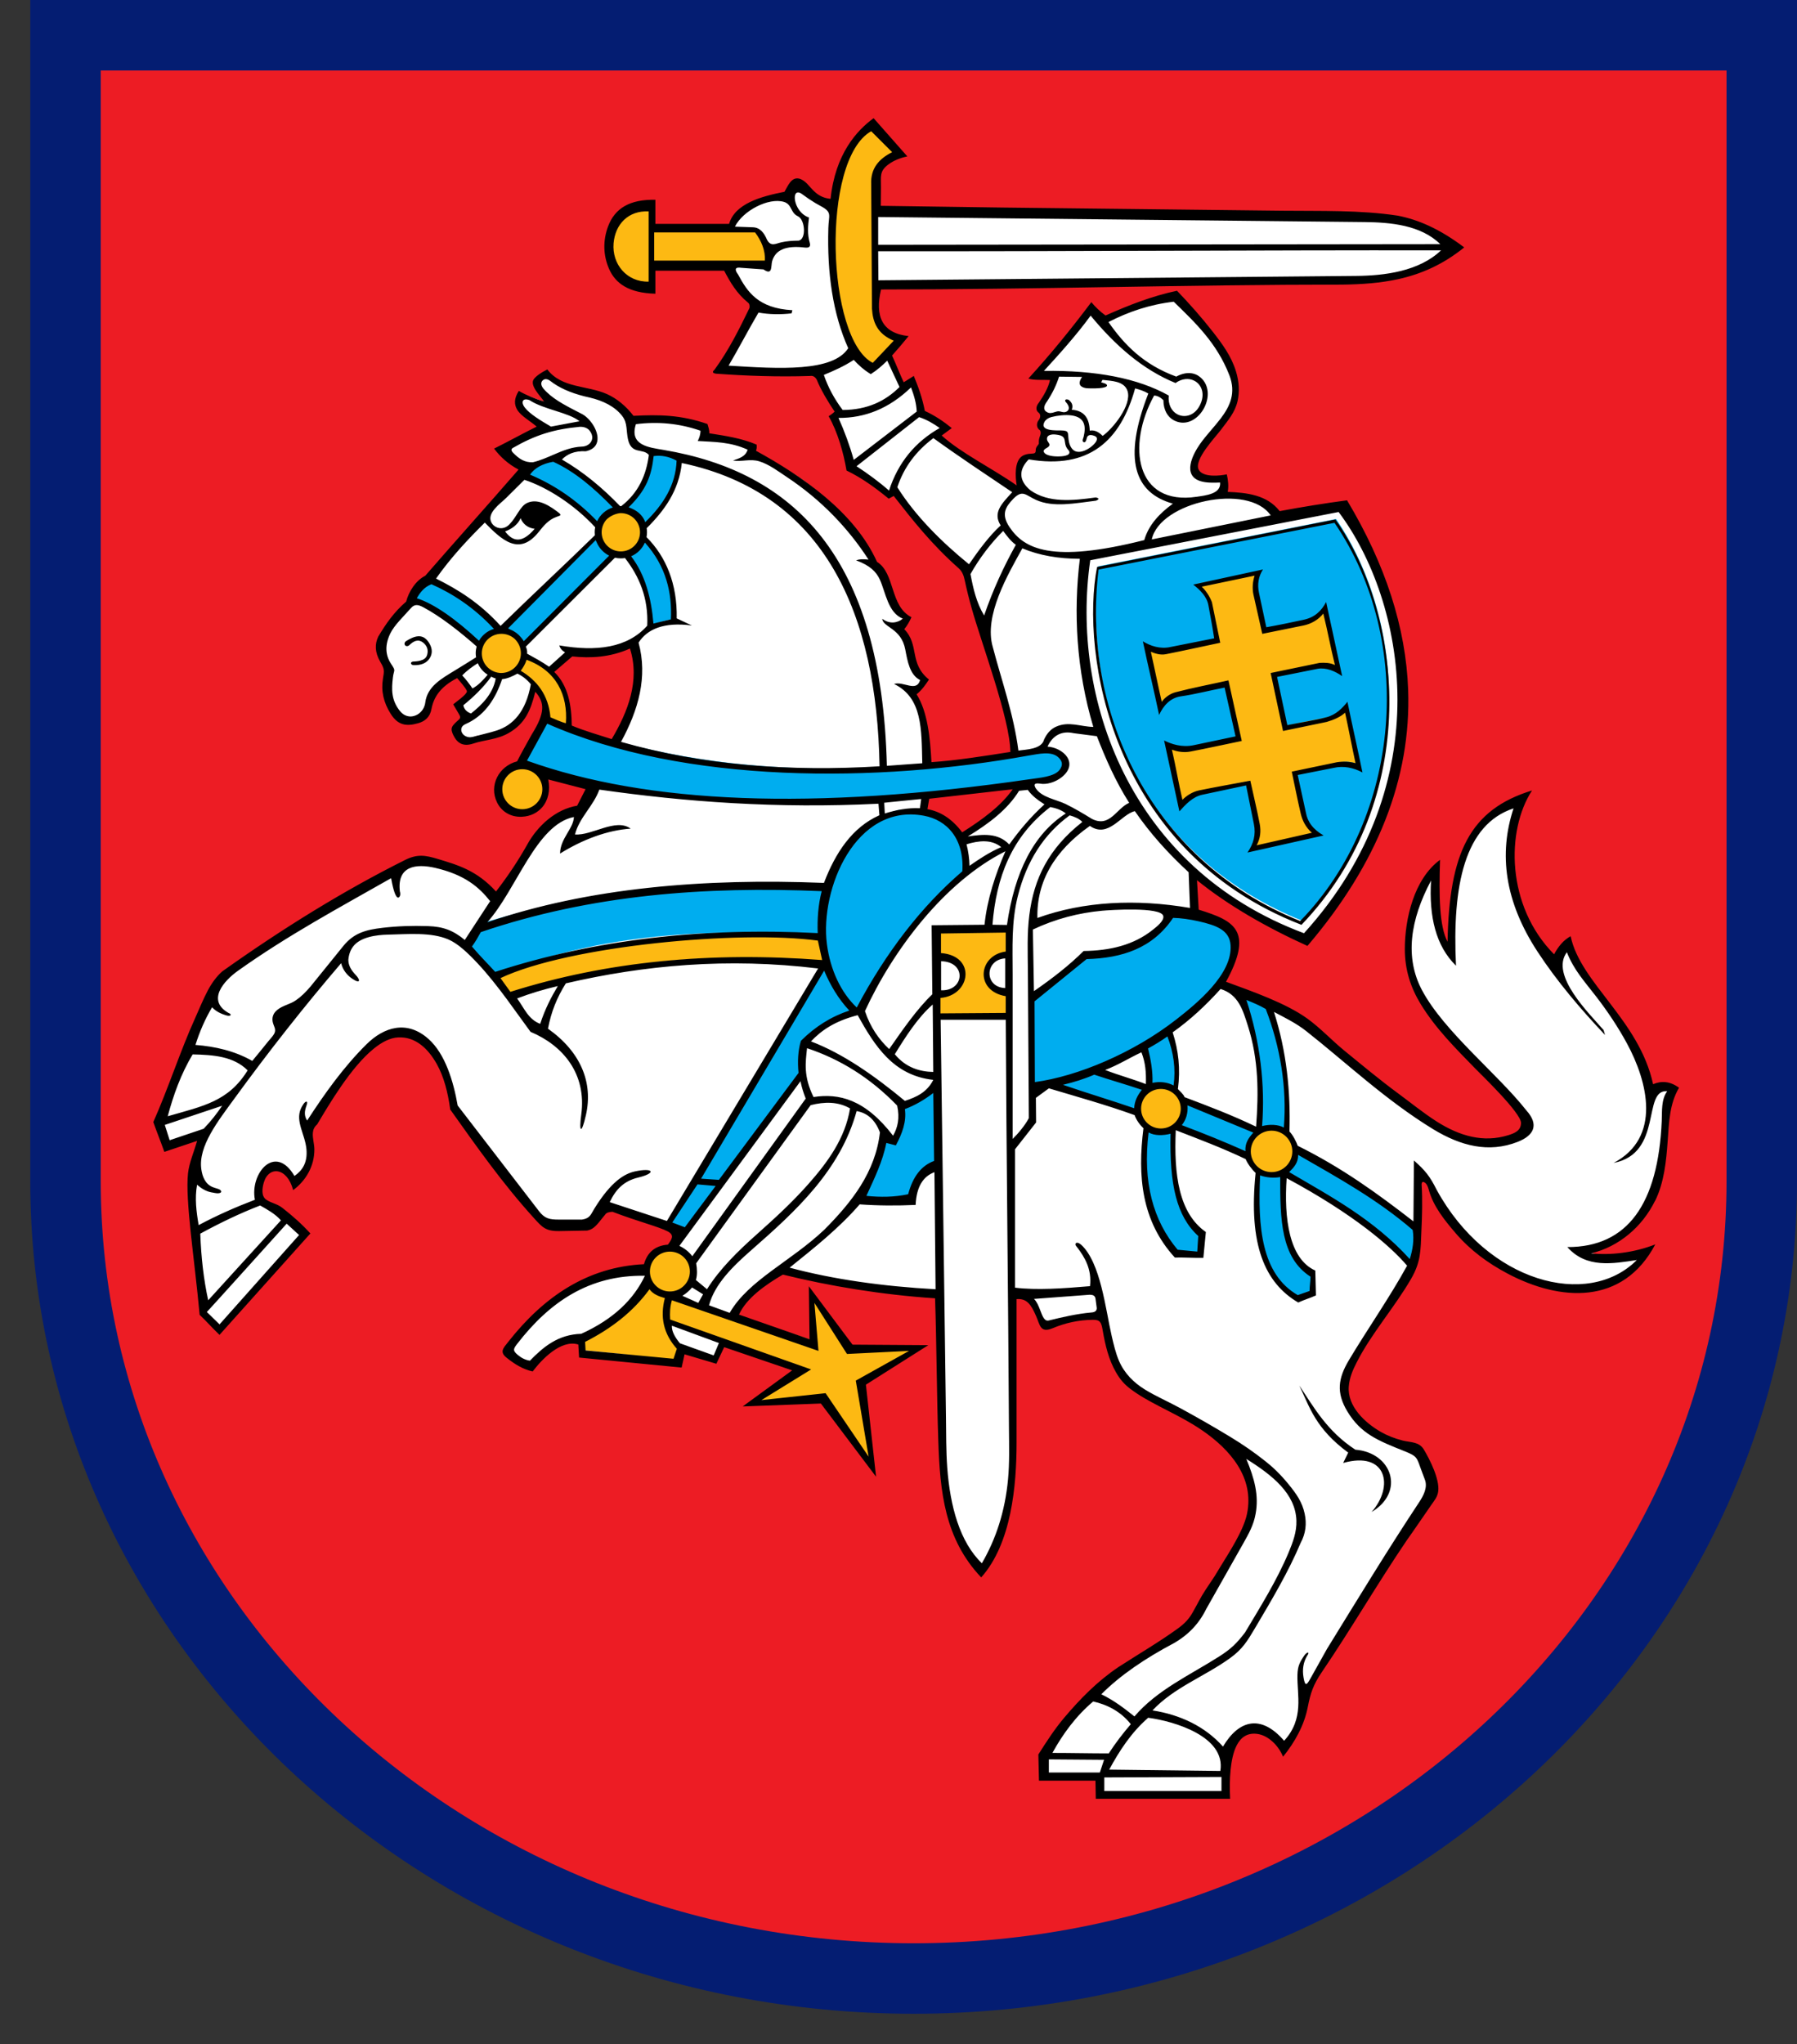 <svg width="51" height="58" viewBox="0 0 51 58" fill="none" xmlns="http://www.w3.org/2000/svg">
<rect x="0" y="0" width="51" height="58" fill="#333333" stroke="none"/>
<path fill-rule="evenodd" clip-rule="evenodd" d="M1.814 1.861V34.023C1.814 46.204 12.434 56.138 25.455 56.138C38.475 56.138 49.095 46.203 49.095 34.023V1.861H1.814Z" fill="#ED1C24"/>
<path fill-rule="evenodd" clip-rule="evenodd" d="M26.212 22.964C26.233 22.817 26.253 22.67 26.274 22.524C27.16 22.43 28.046 22.337 28.933 22.244C28.531 22.849 27.965 23.322 27.297 23.713C27.078 23.328 26.672 23.121 26.212 22.964ZM16.115 20.613C16.215 19.989 16.126 19.43 15.622 19.019C15.804 18.828 15.986 18.638 16.168 18.447C16.805 18.465 17.418 18.385 18.02 18.262C18.204 19.317 18.004 20.231 17.513 21.038C17.047 20.897 16.581 20.755 16.115 20.613ZM47.526 30.858C47.279 30.708 47.028 30.776 46.853 30.982C46.701 29.345 45.078 28.162 44.511 26.751C44.355 26.858 44.23 27.091 44.111 27.341C42.837 25.776 42.701 24.212 43.14 22.648C41.823 22.911 41.209 24.42 41.178 26.962C40.733 26.342 40.685 25.524 40.671 24.689C40.072 25.763 39.581 26.845 40.418 28.351C41.022 29.212 41.733 29.965 42.676 30.898C42.987 31.24 43.753 31.802 43.098 32.218C42.255 32.488 41.587 32.328 40.925 31.993C39.58 31.181 38.412 30.218 37.317 29.194C36.478 28.575 35.562 28.185 34.617 27.888C34.987 27.268 35.431 26.638 34.638 26.162C34.378 26.078 34.117 25.994 33.857 25.91V24.752C34.831 25.468 35.869 26.095 37.022 26.562C40.244 23.151 40.776 18.8 38.161 14.291C37.535 14.396 36.909 14.502 36.283 14.607C35.995 14.122 35.362 14.011 34.68 13.955C34.763 13.837 34.802 13.655 34.743 13.502C32.975 13.746 34.441 12.255 34.707 11.897C35.191 11.242 35.15 10.733 34.821 10.156C34.428 9.504 33.95 8.909 33.413 8.398C32.697 8.429 32.005 8.679 31.325 9.03L30.924 8.756C30.439 9.338 29.9 10.014 29.415 10.597C29.563 10.639 29.764 10.587 29.979 10.589C29.919 10.889 29.719 11.179 29.553 11.408C29.499 11.531 29.534 11.636 29.658 11.724C29.526 11.86 29.519 12.015 29.637 12.187C29.659 12.372 29.583 12.683 29.462 12.904C29.341 12.874 29.183 12.892 29.066 12.985C28.914 13.106 28.827 13.352 28.962 13.786L28.836 13.849C28.03 13.323 27.251 12.824 26.552 12.298C26.65 12.242 26.775 12.159 26.874 12.103C26.628 11.962 26.395 11.769 26.149 11.628C26.078 11.334 25.981 11.039 25.911 10.744C25.82 10.793 25.741 10.896 25.65 10.945L25.184 10.019L25.544 9.619C24.924 9.403 24.833 8.797 24.89 8.082C29.391 8.019 33.891 7.956 38.393 7.893C39.534 7.825 40.588 7.651 41.22 6.967C40.566 6.327 39.533 6.066 38.266 6.041C33.801 6.013 29.334 5.985 24.869 5.957C24.839 5.275 24.83 4.527 25.556 4.315L24.764 3.558C24.093 3.856 23.803 4.828 23.598 5.805C23.267 5.637 22.964 5.388 22.633 5.22C22.449 5.19 22.408 5.397 22.338 5.557C21.443 5.513 21.023 5.927 20.735 6.418L18.541 6.42L18.51 5.718C16.894 5.839 16.963 8.087 18.498 8.146L18.535 7.499L20.713 7.493C20.82 7.879 21.074 8.265 21.431 8.651C21.16 9.249 20.866 9.836 20.524 10.398C21.367 10.503 22.294 10.525 23.245 10.524C23.398 10.888 23.569 11.261 23.865 11.66C23.787 11.688 23.723 11.717 23.646 11.745C23.873 12.185 24.061 12.643 24.11 13.155L25.223 13.955L25.404 13.873C25.952 14.648 26.589 15.426 27.422 16.06C27.773 17.833 28.579 19.712 28.836 21.325C28.006 21.521 27.176 21.568 26.346 21.658C26.367 20.886 26.176 20.177 25.84 19.511C26.041 19.501 26.175 19.437 26.283 19.28C25.674 18.774 25.895 18.135 25.46 17.722C25.537 17.638 25.615 17.554 25.692 17.47C25.216 17.137 25.302 16.351 24.785 15.912C23.593 13.908 22.467 13.324 21.346 12.86C21.339 12.777 21.332 12.692 21.325 12.608C20.882 12.456 20.439 12.379 19.996 12.334L19.975 12.06C19.286 11.809 18.596 11.768 17.907 11.871C17.421 10.989 16.199 11.162 15.566 10.587C14.915 10.733 15.377 11.166 15.672 11.458C15.419 11.408 15.019 11.239 14.806 11.177C14.642 11.446 14.853 11.734 15.439 12.04L14.321 12.671C14.344 12.9 14.588 13.081 14.933 13.239C14.518 13.709 14.103 14.179 13.688 14.649C13.203 15.211 12.718 15.772 12.232 16.333C12.043 16.544 11.853 16.754 11.663 16.964C11.424 17.266 11.185 17.568 10.945 17.869C10.713 18.206 10.799 18.543 11.03 18.88C10.986 19.329 10.867 19.766 11.304 20.29C11.549 20.44 11.805 20.468 12.085 20.227C12.141 20.023 12.197 19.82 12.253 19.617C12.493 19.42 12.732 19.224 12.971 19.027C13.105 19.21 13.238 19.392 13.372 19.574C13.252 19.701 13.133 19.827 13.013 19.953L13.203 20.332C13.126 20.395 13.048 20.458 12.971 20.521C12.861 21.066 13.242 21.011 13.54 20.879C14.387 20.808 15.011 20.438 15.144 19.406C15.412 19.616 15.569 19.881 15.482 20.269C15.256 20.718 15.031 21.167 14.806 21.616C14.414 21.645 14.182 21.957 14.148 22.279C14.115 22.6 14.278 22.933 14.673 23.003C14.93 23.049 15.223 22.933 15.418 22.626C15.55 22.391 15.557 22.139 15.439 21.868C15.91 22.002 16.381 22.135 16.853 22.268C16.719 22.514 16.585 22.759 16.452 23.005C15.876 23.043 15.373 23.37 14.975 24.12C14.694 24.548 14.412 24.976 14.131 25.404C13.741 25.021 13.263 24.753 12.709 24.558C12.378 24.441 12.152 24.387 11.963 24.386C11.686 24.383 11.488 24.489 11.156 24.668L6.536 27.467C6.289 27.691 6.072 27.93 5.967 28.225C5.495 29.396 5.024 30.568 4.553 31.74C4.617 31.971 4.68 32.203 4.743 32.434C5.102 32.336 5.46 32.238 5.819 32.14C5.648 32.58 5.547 32.952 5.499 33.329C5.439 33.795 5.46 34.268 5.529 34.884C5.613 35.635 5.663 36.384 5.755 37.128C5.91 37.303 6.065 37.479 6.22 37.654L8.625 34.939C8.467 34.745 8.303 34.59 8.128 34.459C7.902 34.29 7.656 34.16 7.38 34.034C7.255 33.496 7.453 33.11 7.762 33.089C7.947 33.075 8.173 33.193 8.393 33.487C8.828 33.1 8.902 32.565 8.73 31.93C9.188 31.25 9.683 30.59 10.226 29.954C10.563 29.558 10.747 29.303 11.302 29.26C11.914 29.212 12.211 29.579 12.479 30.061C12.694 30.447 12.835 30.877 12.886 31.361C13.66 32.357 14.434 33.354 15.207 34.35C15.341 34.532 15.52 34.669 15.798 34.708C16.058 34.732 16.318 34.734 16.578 34.687C16.876 34.564 17.086 34.383 17.169 34.118C17.788 34.336 18.407 34.553 19.026 34.771L19.321 34.918C19.265 35.058 19.209 35.199 19.152 35.339C18.784 35.34 18.483 35.485 18.329 35.95C16.797 36.054 15.453 36.736 14.384 38.264C14.602 38.426 14.82 38.587 15.038 38.749C15.45 38.141 15.96 37.951 16.515 37.949C16.522 38.083 16.529 38.216 16.536 38.349C17.436 38.433 18.337 38.517 19.237 38.602C19.279 38.482 19.321 38.363 19.363 38.243C19.666 38.328 19.982 38.438 20.284 38.523C20.368 38.368 20.439 38.187 20.524 38.033C21.248 38.285 21.972 38.538 22.697 38.791C22.282 39.099 21.773 39.448 21.358 39.757C21.998 39.729 22.732 39.66 23.372 39.632C23.815 40.229 24.258 40.825 24.701 41.421L24.426 39.191C24.94 38.875 25.453 38.559 25.966 38.243C25.355 38.222 24.743 38.228 24.131 38.207C23.779 37.716 23.428 37.198 23.076 36.707C23.09 37.17 23.105 37.633 23.118 38.096C22.352 37.836 21.585 37.577 20.819 37.317C21.095 36.725 21.599 36.292 22.232 35.949C23.651 36.361 25.136 36.574 26.663 36.665C26.691 38.103 26.719 39.541 26.747 40.98C26.731 42.246 26.983 43.435 27.823 44.452C28.51 43.581 28.763 42.391 28.772 41.022C28.752 39.562 28.73 38.103 28.709 36.644C28.938 36.649 29.173 36.682 29.259 36.852C29.304 36.94 29.356 37.036 29.414 37.136C29.652 37.553 29.591 37.55 30.04 37.446C30.466 37.347 30.918 37.29 31.321 37.275C31.347 37.93 31.508 38.467 31.813 38.894C32.119 39.321 32.569 39.638 33.176 39.856C34 40.287 34.668 40.75 35.208 41.253C35.495 41.877 35.673 42.508 35.46 43.168C35.009 43.972 34.57 44.772 34.066 45.56C33.816 45.952 33.674 46.19 33.281 46.427C31.901 47.26 30.371 48.225 29.68 49.714C29.652 49.946 29.624 50.177 29.596 50.408L31.199 50.366V50.85C32.402 50.857 33.604 50.864 34.807 50.871C34.813 50.493 34.821 50.114 34.828 49.735C35.184 48.839 35.719 48.762 36.431 49.503C36.816 49.077 37.056 48.564 37.085 47.925C38.147 46.248 39.209 44.571 40.271 42.895C40.459 42.648 40.574 42.399 40.604 42.148C40.657 41.725 40.527 41.446 40.303 41.243C39.975 40.946 39.449 40.81 39.005 40.621C38.545 40.348 38.208 39.973 38.14 39.38C38.289 38.184 39.486 37.163 40.081 35.928C40.26 34.987 40.297 34.168 40.244 33.245C40.36 33.295 40.516 33.364 40.569 33.493C41.454 35.636 44.783 37.841 46.711 35.494C46.043 35.704 45.418 35.696 44.891 35.444C47.924 34.917 46.915 31.537 47.526 30.858Z" fill="white"/>
<path fill-rule="evenodd" clip-rule="evenodd" d="M31.161 16.071L37.919 14.726C39.924 17.666 40.228 22.616 36.935 26.117C32.976 24.519 30.69 20.811 31.161 16.07" fill="#00ADEF"/>
<path fill-rule="evenodd" clip-rule="evenodd" d="M31.051 30.313C31.497 30.147 31.969 29.939 32.438 29.674C32.54 30.034 32.617 30.492 32.615 30.806C32.192 30.669 31.565 30.461 31.051 30.313M36.488 32.413C36.514 30.983 36.557 29.454 35.959 28.489C35.669 28.381 35.474 28.245 35.185 28.137C35.802 29.255 35.809 30.671 35.756 32.052C35.01 31.697 34.217 31.366 33.379 31.066C33.46 30.444 33.418 29.675 33.214 29.176C33.837 28.721 34.426 28.145 34.911 27.407C35.158 26.9 35.199 26.429 34.507 26.091C34.067 25.86 33.627 25.844 33.188 25.815C32.88 26.628 32.016 26.987 30.772 27.036C30.271 27.45 29.772 27.864 29.271 28.278C29.286 29.127 29.3 29.977 29.314 30.826C29.45 30.794 29.597 30.758 29.755 30.716C30.707 30.989 31.753 31.305 32.572 31.592C32.473 32.785 32.315 34.117 33.381 35.568C33.612 35.563 33.842 35.559 34.073 35.554C34.087 35.36 34.1 35.166 34.114 34.972C33.316 34.182 33.274 32.993 33.33 31.866C34.197 32.189 34.995 32.523 35.722 32.869C35.654 34.567 35.664 36.102 36.841 36.813C36.986 36.759 37.13 36.705 37.275 36.651C37.27 36.461 37.266 36.271 37.261 36.082C36.475 35.749 36.413 34.592 36.455 33.234C38.024 34.05 39.218 34.927 40.029 35.866C40.096 35.509 40.164 35.152 40.232 34.796C39.164 33.965 37.917 33.149 36.488 32.413" fill="#00ADEF"/>
<path fill-rule="evenodd" clip-rule="evenodd" d="M25.595 31.328C25.625 31.658 25.57 31.988 25.387 32.318C25.289 32.279 25.19 32.239 25.092 32.199C24.964 32.828 24.695 33.405 24.397 33.971C24.89 33.977 25.382 33.982 25.875 33.988C25.965 33.455 26.216 33.135 26.625 33.029L26.609 30.625C26.373 30.973 26.023 31.194 25.595 31.328" fill="#00ADEF"/>
<path fill-rule="evenodd" clip-rule="evenodd" d="M13.598 26.22C13.485 26.427 13.372 26.634 13.258 26.841C13.516 27.122 13.774 27.404 14.032 27.685C16.736 26.58 19.859 26.275 23.297 26.571L23.449 27.298L18.945 34.707C19.105 34.789 19.219 34.871 19.38 34.953C20.506 33.461 21.631 31.968 22.757 30.475C22.773 30.186 22.788 29.897 22.804 29.608C23.113 29.173 23.605 28.861 24.282 28.67C25.137 27.212 26.106 25.836 27.389 24.684C27.373 23.139 26.545 22.882 25.489 22.984C24.367 23.299 23.791 24.116 23.463 25.161C20.055 24.914 16.762 25.248 13.598 26.22" fill="#00ADEF"/>
<path fill-rule="evenodd" clip-rule="evenodd" d="M15.454 20.354C15.226 20.774 14.998 21.195 14.77 21.615C18.944 22.914 23.928 23.031 29.65 22.07C30.699 21.826 30.14 21.119 29.567 21.222C24.105 22.248 19.423 21.919 15.454 20.354" fill="#00ADEF"/>
<path fill-rule="evenodd" clip-rule="evenodd" d="M12.226 16.385C12.055 16.57 11.883 16.757 11.711 16.943C12.459 17.254 13.083 17.713 13.623 18.274C14.007 17.792 14.438 17.738 14.843 18.255C15.724 17.403 16.566 16.528 17.446 15.676C17.575 15.676 17.673 15.707 17.802 15.707C18.157 16.255 18.455 16.879 18.477 17.739C18.696 17.658 18.925 17.584 19.165 17.566C19.155 16.453 18.812 15.713 18.241 15.225C18.255 15.096 18.27 14.967 18.284 14.839C18.923 14.404 19.216 13.759 19.272 12.97C19.045 12.819 18.788 12.762 18.499 12.798C18.459 13.41 18.187 13.987 17.585 14.411C17.037 13.841 16.429 13.343 15.714 12.96C15.238 13.089 15.053 13.209 14.869 13.4C15.587 13.732 16.298 14.174 16.995 14.86C16.981 14.975 16.959 15.042 16.944 15.157C16.049 16.009 15.1 16.962 14.204 17.814C13.514 17.207 12.896 16.679 12.226 16.385" fill="#00ADEF"/>
<path fill-rule="evenodd" clip-rule="evenodd" d="M18.44 36.328C17.935 37.051 17.235 37.537 16.473 37.946C16.496 38.066 16.519 38.186 16.542 38.307C17.431 38.399 18.319 38.492 19.208 38.584C19.245 38.478 19.282 38.371 19.319 38.265C19.106 38.008 18.963 37.74 18.972 37.446L22.707 38.82L21.416 39.736L23.373 39.639L24.72 41.472L24.443 39.236L25.984 38.223L24.11 38.251L23.082 36.737L23.11 38.043C21.721 37.594 20.332 37.145 18.944 36.696C18.956 36.64 18.973 36.663 19.028 36.663C19.395 36.663 19.694 36.378 19.694 36.027C19.694 35.676 19.395 35.391 19.028 35.391C18.659 35.391 18.361 35.676 18.361 36.027C18.361 36.136 18.39 36.239 18.44 36.328" fill="#FDB913"/>
<path fill-rule="evenodd" clip-rule="evenodd" d="M37.848 21.666L36.762 21.899L37.031 23.095C37.105 23.395 37.196 23.487 37.422 23.617L35.549 24.031C35.716 23.777 35.741 23.603 35.69 23.407L35.426 22.166L34.019 22.459C33.759 22.553 33.698 22.581 33.53 22.813L33.177 21.104C33.32 21.206 33.431 21.224 33.705 21.199L35.159 20.911L34.816 19.365L33.452 19.641C33.25 19.69 33.083 19.779 32.941 20.018L32.566 18.315C32.769 18.429 32.959 18.459 33.179 18.416L34.573 18.135L34.355 17.03C34.279 16.828 34.197 16.721 33.98 16.565L35.74 16.201C35.583 16.393 35.634 16.624 35.669 16.798L35.889 17.846L36.981 17.602C37.3 17.537 37.438 17.444 37.612 17.197L37.998 18.97C37.779 18.793 37.606 18.829 37.366 18.85L36.171 19.095L36.476 20.592L37.704 20.345C37.914 20.301 38.076 20.254 38.204 20.005L38.584 21.728C38.323 21.544 38.043 21.63 37.848 21.666" fill="#FDB913"/>
<path fill-rule="evenodd" clip-rule="evenodd" d="M14.826 21.688C15.19 21.688 15.485 21.982 15.485 22.345C15.485 22.708 15.19 23.002 14.826 23.002C14.462 23.002 14.167 22.708 14.167 22.345C14.167 21.982 14.462 21.688 14.826 21.688" fill="#FDB913"/>
<path fill-rule="evenodd" clip-rule="evenodd" d="M14.636 18.985C15.125 19.25 15.537 19.592 15.516 20.367L16.155 20.631C16.191 19.544 15.762 18.85 14.867 18.55C14.869 18.532 14.869 18.514 14.869 18.495C14.869 18.146 14.586 17.863 14.236 17.863C13.886 17.863 13.603 18.146 13.603 18.495C13.603 18.843 13.886 19.127 14.236 19.127C14.387 19.127 14.527 19.074 14.636 18.985" fill="#FDB913"/>
<path fill-rule="evenodd" clip-rule="evenodd" d="M17.625 14.415C17.974 14.415 18.258 14.697 18.258 15.046C18.258 15.395 17.974 15.678 17.625 15.678C17.275 15.678 16.991 15.395 16.991 15.046C16.991 14.697 17.275 14.415 17.625 14.415" fill="#FDB913"/>
<path fill-rule="evenodd" clip-rule="evenodd" d="M24.741 10.411C23.311 9.718 23.195 4.372 24.758 3.495L25.503 4.291C25.33 4.404 24.913 4.516 24.892 5.006L24.828 8.791C24.843 9.219 25.37 9.498 25.576 9.59L24.741 10.411Z" fill="#FDB913"/>
<path fill-rule="evenodd" clip-rule="evenodd" d="M18.51 8.107C16.779 7.953 16.964 5.85 18.477 5.834L18.486 6.448L21.463 6.469C21.678 6.692 21.825 7.214 21.822 7.477L18.5 7.46L18.51 8.107Z" fill="#FDB913"/>
<path fill-rule="evenodd" clip-rule="evenodd" d="M32.946 30.763C33.306 30.763 33.597 31.053 33.597 31.412C33.597 31.771 33.306 32.062 32.946 32.062C32.586 32.062 32.295 31.771 32.295 31.412C32.295 31.053 32.586 30.763 32.946 30.763" fill="#FDB913"/>
<path fill-rule="evenodd" clip-rule="evenodd" d="M36.093 31.98C36.453 31.98 36.744 32.271 36.744 32.63C36.744 32.988 36.453 33.28 36.093 33.28C35.734 33.28 35.442 32.988 35.442 32.63C35.442 32.271 35.734 31.98 36.093 31.98" fill="#FDB913"/>
<path fill-rule="evenodd" clip-rule="evenodd" d="M26.611 26.319H28.634C28.64 26.56 28.646 26.802 28.653 27.043C27.801 27.048 27.765 28.042 28.643 28.121C28.637 28.337 28.631 28.554 28.624 28.77C27.947 28.783 27.269 28.796 26.592 28.808C26.586 28.601 26.579 28.395 26.573 28.188C27.574 28.082 27.607 27.085 26.601 27.072C26.604 26.821 26.607 26.57 26.611 26.319" fill="#FDB913"/>
<path fill-rule="evenodd" clip-rule="evenodd" d="M14.049 27.627C14.2 27.822 14.351 28.018 14.502 28.213C16.774 27.551 19.011 26.872 23.504 27.342C23.443 27.091 23.381 26.839 23.32 26.588C20.53 26.268 16.978 26.589 14.049 27.627" fill="#FDB913"/>
<path fill-rule="evenodd" clip-rule="evenodd" d="M11.61 18.312C11.736 18.188 11.867 18.121 12.011 18.236C12.094 18.302 12.144 18.392 12.136 18.501C12.128 18.607 12.094 18.678 11.996 18.721C11.918 18.756 11.826 18.768 11.727 18.771C11.639 18.778 11.644 18.864 11.736 18.873C11.835 18.876 11.929 18.866 12.013 18.83C12.118 18.785 12.195 18.705 12.234 18.596C12.286 18.454 12.23 18.306 12.143 18.192C11.981 17.977 11.761 18.04 11.517 18.196C11.43 18.274 11.514 18.38 11.61 18.312ZM38.263 41.217C38.215 41.315 38.168 41.413 38.12 41.511C39.351 41.161 39.573 42.17 38.927 42.902C39.889 42.33 39.502 41.214 38.465 41.134C37.668 40.611 37.301 39.954 36.877 39.315C37.17 39.93 37.334 40.532 38.263 41.217ZM46.454 35.753C45.06 37.15 42.21 36.385 40.774 33.761C40.581 33.376 40.451 33.212 40.128 32.928C40.123 33.504 40.119 34.08 40.114 34.656C39.094 33.865 38.086 33.133 36.83 32.511C36.791 32.4 36.701 32.216 36.596 32.105C36.628 30.971 36.518 29.847 36.156 28.713C36.463 28.875 36.784 29.031 37.065 29.252C38.19 30.137 39.323 31.216 40.683 32.046C41.456 32.513 42.246 32.723 43.072 32.4C43.529 32.221 43.692 31.919 43.316 31.503C42.499 30.467 40.984 29.271 40.358 28.097C39.864 27.169 40.02 26.103 40.614 24.985C40.553 26.009 40.75 26.843 41.322 27.401C41.212 25.112 41.568 23.396 42.955 22.937C42.529 24.229 42.703 25.581 43.64 27.009C44.191 27.85 44.863 28.638 45.552 29.366C45.538 29.32 45.525 29.273 45.511 29.227C45.115 28.768 43.98 27.669 44.469 27.019C44.669 27.529 44.978 27.857 45.306 28.284C45.637 28.715 45.929 29.155 46.174 29.607C46.765 30.696 47.161 32.278 45.796 32.997C47.208 32.726 46.599 30.901 47.316 30.963C47.142 31.204 47.174 31.523 47.161 31.806C47.06 34.15 46.199 35.389 44.482 35.385C45.025 35.998 45.776 35.853 46.454 35.753ZM36.588 33.258C36.733 33.112 36.844 32.989 36.842 32.769C37.991 33.43 39.092 34.035 40.093 34.899C40.138 35.185 40.094 35.458 40.01 35.725C38.98 34.591 37.764 33.949 36.588 33.258ZM38.285 38.59C37.976 39.109 37.917 39.514 38.239 40.049C38.619 40.679 39.101 40.875 39.867 41.179C40.233 41.324 40.208 41.364 40.334 41.703C40.369 41.799 40.408 41.896 40.442 41.992C40.52 42.206 40.4 42.437 40.281 42.617C39.374 43.987 38.523 45.389 37.66 46.788C37.502 47.072 37.343 47.354 37.185 47.637C37.078 47.828 37.039 47.846 36.996 47.603C36.955 47.37 36.989 47.163 37.098 46.98C37.175 46.877 37.114 46.854 37.027 46.959C36.888 47.162 36.829 47.271 36.822 47.526C36.807 48.095 37.023 48.764 36.444 49.393C35.788 48.633 35.159 48.8 34.709 49.559C34.203 48.988 33.494 48.653 32.708 48.532C33.323 47.877 34.182 47.573 34.909 47.049C35.263 46.794 35.4 46.565 35.62 46.194C36.091 45.398 36.566 44.603 36.913 43.779C37.06 43.507 37.087 43.231 37.028 42.953C36.958 42.618 36.79 42.386 36.579 42.126C36.326 41.814 36.114 41.621 35.913 41.462C35.594 41.208 35.268 40.984 34.919 40.772C34.446 40.484 33.97 40.213 33.492 39.953C33.166 39.775 32.814 39.623 32.498 39.43C32.171 39.229 31.911 38.968 31.756 38.61C31.664 38.394 31.603 38.135 31.55 37.905C31.377 37.151 31.236 35.827 30.686 35.32C30.53 35.19 30.485 35.311 30.557 35.374C30.783 35.665 30.992 36.015 30.935 36.494C30.164 36.561 29.414 36.611 28.808 36.537V32.609C29.007 32.356 29.206 32.102 29.405 31.849C29.403 31.616 29.401 31.384 29.399 31.151C29.522 31.061 29.645 30.971 29.768 30.881C30.584 31.125 31.386 31.347 32.201 31.641C32.245 31.769 32.338 31.907 32.452 32.012C32.281 33.365 32.393 34.646 33.343 35.682C33.609 35.675 33.886 35.697 34.152 35.69C34.176 35.446 34.199 35.201 34.223 34.958C33.456 34.422 33.313 33.334 33.369 32.069C34.036 32.327 34.687 32.572 35.353 32.889C35.4 33.01 35.532 33.188 35.635 33.281C35.426 35.331 35.901 36.404 36.844 36.958C37.022 36.877 37.169 36.837 37.347 36.757C37.345 36.513 37.332 36.295 37.329 36.051C36.588 35.721 36.437 34.573 36.516 33.43C38.423 34.455 39.471 35.365 39.934 35.913C39.447 36.803 38.804 37.721 38.285 38.59ZM34.666 50.819H31.341V50.433L34.666 50.42V50.819ZM29.767 50.294V49.921L31.334 49.933L31.214 50.294H29.767ZM32.093 48.923C31.869 49.183 31.658 49.457 31.468 49.751C30.945 49.751 30.391 49.738 29.868 49.738C30.17 49.19 30.538 48.691 31.025 48.278C31.424 48.367 31.812 48.565 32.093 48.923ZM34.634 50.25C33.583 50.237 32.531 50.225 31.48 50.212C31.762 49.689 32.103 49.161 32.586 48.74C33.307 48.835 34.796 49.266 34.634 50.25ZM34.23 45.66C34.58 45.04 34.931 44.42 35.281 43.8C35.439 43.519 35.577 43.278 35.635 42.955C35.732 42.428 35.602 41.953 35.371 41.396C36.105 41.853 36.768 42.379 36.793 43.145C36.804 43.467 36.692 43.763 36.57 44.055C36.241 44.838 35.777 45.582 35.336 46.319C35.101 46.629 34.929 46.794 34.596 47.005C33.766 47.533 32.838 47.95 32.196 48.703C31.923 48.486 31.634 48.257 31.256 48.074C31.793 47.535 32.496 47.058 33.315 46.624C33.725 46.39 34.03 46.069 34.23 45.66ZM29.767 37.467C29.637 37.501 29.584 37.338 29.516 37.162C29.473 37.05 29.424 36.932 29.345 36.856C29.874 36.816 30.404 36.776 30.932 36.737C31.009 36.742 31.084 36.751 31.094 36.87C31.104 36.951 31.115 37.032 31.126 37.112C31.128 37.184 31.09 37.236 30.961 37.242C30.551 37.28 30.158 37.372 29.767 37.467ZM30.358 23.135C30.496 23.174 30.628 23.228 30.717 23.322C29.759 24.078 29.344 24.925 29.213 25.965C29.146 26.492 29.168 27.023 29.172 27.553C29.181 28.944 29.19 30.334 29.199 31.726C29.097 31.924 28.892 32.17 28.739 32.317V27.648C28.739 26.887 28.7 26.164 28.888 25.42C29.138 24.429 29.628 23.666 30.358 23.135ZM27.866 44.356C27.241 43.755 26.965 42.745 26.883 41.639C26.849 41.168 26.853 40.693 26.847 40.22L26.696 28.936H28.544C28.563 32.794 28.613 36.684 28.635 40.546C28.638 41.021 28.653 41.498 28.609 41.972C28.523 42.893 28.262 43.677 27.866 44.356ZM28.529 28.035C27.928 28.017 27.942 27.227 28.529 27.194V28.035ZM26.709 27.274C27.445 27.29 27.372 28.127 26.709 28.099V27.274ZM26.691 28.316C27.556 28.245 27.713 27.119 26.706 27.043V26.488C27.319 26.479 27.931 26.47 28.543 26.461V27C27.764 27.102 27.654 28.118 28.543 28.266V28.741C27.93 28.744 27.303 28.75 26.691 28.754V28.316ZM26.46 28.212C26.023 28.631 25.63 29.2 25.235 29.767C24.951 29.498 24.707 29.165 24.548 28.69C25.331 26.983 26.795 25.024 28.535 24.154C28.252 24.802 28.017 25.51 27.941 26.239C27.441 26.244 26.94 26.249 26.44 26.253C26.446 26.906 26.453 27.559 26.46 28.212ZM24.398 34.173C24.916 34.211 25.447 34.213 25.986 34.189C26.011 33.66 26.207 33.376 26.52 33.26C26.531 34.367 26.541 35.475 26.552 36.582C25.052 36.499 23.64 36.3 22.41 35.969C23.11 35.406 23.822 34.84 24.398 34.173ZM20.122 37.037C20.287 36.432 20.788 35.94 21.334 35.462C22.594 34.359 23.849 33.205 24.312 31.526C24.602 31.577 24.832 31.758 24.973 32.131C24.843 33.262 24.177 34.104 23.4 34.887C22.456 35.786 21.242 36.323 20.709 37.251C20.513 37.18 20.317 37.108 20.122 37.037ZM23.114 36.969L24.038 38.418L25.799 38.331L24.288 39.174L24.652 41.331L23.431 39.531L21.61 39.727L23.02 38.857L19.02 37.441C19.007 37.247 19.016 37.081 19.068 36.894C20.455 37.374 21.842 37.852 23.229 38.331L23.114 36.969ZM20.255 38.459C19.935 38.345 19.616 38.23 19.297 38.115C19.162 37.951 19.059 37.78 19.068 37.616C19.504 37.778 19.967 37.947 20.403 38.108C20.354 38.226 20.304 38.343 20.255 38.459ZM19.115 38.554C18.283 38.475 17.451 38.397 16.619 38.318C16.615 38.237 16.611 38.156 16.606 38.075C17.343 37.7 17.964 37.226 18.433 36.582C18.533 36.721 18.696 36.784 18.869 36.833C18.729 37.366 18.828 37.845 19.209 38.27L19.115 38.554ZM14.695 38.445C14.536 38.314 14.574 38.266 14.691 38.115C15.594 36.952 16.716 36.171 18.303 36.199C17.989 36.861 17.425 37.424 16.496 37.846C15.843 37.865 15.424 38.213 15.04 38.608C14.896 38.587 14.789 38.523 14.695 38.445ZM19.579 36.079C19.579 36.392 19.325 36.645 19.012 36.645C18.699 36.645 18.445 36.392 18.445 36.079C18.445 35.767 18.699 35.514 19.012 35.514C19.325 35.514 19.579 35.767 19.579 36.079ZM18.927 34.644C18.394 34.472 17.837 34.282 17.305 34.11C17.474 33.75 17.704 33.51 18.113 33.412C18.635 33.287 18.554 33.123 18.021 33.238C17.718 33.304 17.343 33.529 16.875 34.283C16.765 34.46 16.75 34.57 16.518 34.605H15.862C15.597 34.605 15.462 34.58 15.296 34.365C14.527 33.366 13.758 32.367 12.989 31.368C12.869 30.683 12.636 29.903 12.161 29.48C11.554 28.938 10.901 29.135 10.398 29.634C9.76 30.267 9.223 31.013 8.717 31.795C8.624 31.655 8.645 31.519 8.697 31.374C8.715 31.322 8.729 31.274 8.706 31.262C8.652 31.233 8.56 31.408 8.538 31.458C8.379 31.824 8.658 32.185 8.697 32.607C8.732 32.996 8.578 33.212 8.357 33.368C7.813 32.436 7.088 33.287 7.234 34.043C6.702 34.246 6.17 34.478 5.638 34.762C5.572 34.38 5.524 33.998 5.593 33.616C5.716 33.724 5.846 33.801 5.984 33.829C6.071 33.845 6.136 33.86 6.183 33.859C6.29 33.855 6.299 33.804 6.246 33.762C6.206 33.73 6.122 33.719 6.035 33.683C5.824 33.596 5.745 33.389 5.714 33.18C5.618 32.525 6.199 31.796 6.644 31.183C7.624 29.835 8.646 28.539 9.682 27.33C9.726 27.513 9.841 27.664 9.993 27.768C10.23 27.93 10.238 27.811 10.091 27.659C9.979 27.542 9.886 27.404 9.886 27.233C9.901 27.076 9.948 26.955 10.019 26.86C10.225 26.584 10.69 26.527 11.007 26.52C11.588 26.507 12.23 26.446 12.72 26.654C12.997 26.772 13.275 27.036 13.556 27.336C14.132 27.95 14.687 28.781 15.057 29.278C15.981 29.665 16.654 30.471 16.496 31.63C16.427 32.139 16.504 32.193 16.629 31.639C16.835 30.728 16.494 29.855 15.552 29.188C15.644 28.706 15.806 28.305 16.059 27.902C18.279 27.387 20.65 27.167 23.218 27.48L18.927 34.644ZM5.909 36.895C5.78 36.305 5.708 35.672 5.684 35.004C6.239 34.702 6.803 34.429 7.384 34.205C7.587 34.321 7.806 34.439 7.973 34.627C7.295 35.374 6.586 36.148 5.909 36.895ZM8.488 35.043L6.231 37.578L5.87 37.227C5.87 37.236 8.136 34.721 8.136 34.721L8.488 35.043ZM4.677 31.919C5.219 31.738 5.762 31.556 6.304 31.375C6.157 31.593 5.99 31.811 5.779 32.028C5.458 32.137 5.137 32.245 4.815 32.353C4.769 32.209 4.723 32.063 4.677 31.919ZM7.028 30.371C6.482 31.256 5.763 31.384 4.76 31.673C4.921 31.075 5.129 30.486 5.467 29.918C6.056 29.93 6.631 29.973 7.028 30.371ZM6.447 28.818C6.568 28.84 6.58 28.775 6.48 28.739C5.85 28.375 6.376 27.815 6.747 27.55C8.162 26.541 9.637 25.75 11.1 24.918C11.121 25.026 11.141 25.134 11.172 25.243C11.185 25.287 11.261 25.561 11.342 25.438C11.361 25.409 11.368 25.358 11.348 25.289C11.266 24.575 11.799 24.5 12.344 24.624C13.19 24.817 13.599 25.175 13.911 25.57C13.671 25.937 13.431 26.304 13.191 26.671C12.862 26.399 12.579 26.292 12.147 26.278C11.692 26.263 11.275 26.278 10.86 26.326C10.389 26.381 10.05 26.469 9.75 26.834C9.446 27.204 9.122 27.616 8.818 27.985C8.678 28.153 8.536 28.288 8.393 28.386C8.23 28.497 8.033 28.527 7.881 28.646C7.762 28.737 7.719 28.848 7.736 28.976C7.756 29.118 7.86 29.198 7.775 29.344C7.73 29.419 7.66 29.489 7.619 29.54C7.466 29.727 7.318 29.916 7.16 30.103C6.666 29.82 6.11 29.693 5.547 29.649C5.666 29.271 5.821 28.914 6.019 28.581C6.125 28.697 6.273 28.77 6.447 28.818ZM15.895 24.219C16.531 23.824 17.23 23.557 17.899 23.512C17.476 23.201 16.798 23.718 16.319 23.677C16.435 23.205 16.838 22.877 17.01 22.405C19.448 22.753 22.046 22.948 24.932 22.805C24.942 22.918 24.948 23.019 24.958 23.132C24.183 23.477 23.71 24.198 23.384 25.052C19.973 24.915 16.703 25.188 13.83 26.169C14.66 25.244 15.215 23.393 16.288 23.182C16.276 23.512 15.898 23.794 15.895 24.219ZM15.53 20.534C19.437 22.262 24.941 22.209 29.196 21.438C29.46 21.399 29.858 21.287 30.062 21.514C30.157 21.619 30.163 21.717 30.077 21.838C29.929 22.046 29.484 22.069 29.233 22.109C23.068 23.003 18.384 22.811 14.956 21.583C15.143 21.246 15.343 20.871 15.53 20.534ZM14.255 22.393C14.255 22.08 14.509 21.826 14.823 21.826C15.137 21.826 15.392 22.08 15.392 22.393C15.392 22.707 15.137 22.961 14.823 22.961C14.509 22.961 14.255 22.707 14.255 22.393ZM14.945 18.721C15.794 19.031 16.119 19.725 16.06 20.521C15.918 20.487 15.741 20.401 15.622 20.353C15.567 19.716 15.234 19.303 14.779 19.033C14.845 18.944 14.912 18.833 14.945 18.721ZM13.489 20.89C13.402 20.914 13.328 20.935 13.239 20.9C13.127 20.858 13.07 20.75 13.097 20.661C13.124 20.567 13.227 20.542 13.304 20.502C13.787 20.253 14.071 19.805 14.25 19.271C14.402 19.257 14.542 19.192 14.684 19.114C14.83 19.181 14.963 19.288 15.065 19.416C14.926 20.195 14.556 20.578 14.102 20.726C13.902 20.791 13.691 20.835 13.489 20.89ZM14.069 19.253C13.991 19.681 13.691 19.988 13.367 20.245C13.246 20.201 13.171 20.125 13.15 20.011C13.43 19.784 13.719 19.509 13.942 19.198C13.977 19.223 14.029 19.236 14.069 19.253ZM13.56 18.818C13.618 18.954 13.717 19.068 13.841 19.145C13.713 19.294 13.583 19.441 13.409 19.534C13.322 19.405 13.228 19.282 13.119 19.165C13.249 19.026 13.402 18.918 13.56 18.818ZM12.069 19.936C12.044 20.14 11.891 20.291 11.719 20.323C11.594 20.347 11.459 20.307 11.355 20.18C11.096 19.863 11.113 19.546 11.15 19.229C11.178 18.985 11.246 19.057 11.1 18.838C10.925 18.574 10.925 18.282 11.081 17.966C11.194 17.738 11.435 17.511 11.67 17.247C11.774 17.13 11.883 17.162 12.01 17.229C12.508 17.493 13.055 17.927 13.527 18.342C13.511 18.403 13.501 18.468 13.501 18.535C13.501 18.574 13.505 18.613 13.511 18.651C13.316 18.775 13.116 18.897 12.917 19.019C12.53 19.257 12.127 19.473 12.069 19.936ZM14.018 17.844C13.837 17.898 13.686 18.02 13.594 18.181C12.944 17.575 12.327 17.133 11.829 16.975C11.923 16.811 12.036 16.66 12.244 16.577C12.838 16.84 13.447 17.23 14.018 17.844ZM14.776 14.704C14.836 14.86 14.972 14.98 15.175 15.005C14.789 15.455 14.535 15.343 14.335 15.079C14.517 15.011 14.689 14.898 14.776 14.704ZM15.29 15.092C15.429 14.918 15.57 14.744 15.795 14.666C15.934 14.619 15.948 14.616 15.809 14.511C15.444 14.236 15.179 14.166 14.951 14.276C14.761 14.368 14.664 14.665 14.463 14.874C14.278 15.069 14.036 14.985 13.95 14.832C13.798 14.561 14.199 14.293 14.365 14.129C14.539 13.957 14.713 13.785 14.883 13.615C15.527 13.825 16.3 14.319 16.892 14.961C16.882 15.007 16.878 15.054 16.878 15.102C16.878 15.131 16.88 15.16 16.883 15.188C16.018 16.034 15.07 16.913 14.207 17.759C13.612 17.104 12.996 16.726 12.375 16.417C12.81 15.801 13.281 15.303 13.759 14.829C14.235 15.316 14.734 15.793 15.29 15.092ZM14.555 12.71C15.194 12.342 15.713 12.181 16.447 12.111C16.57 12.104 16.676 12.144 16.734 12.22C16.841 12.358 16.823 12.489 16.744 12.575C16.69 12.633 16.607 12.67 16.514 12.672C16.228 12.684 15.978 12.785 15.729 12.893C15.534 12.977 15.338 13.065 15.126 13.116C14.884 13.129 14.727 13.012 14.567 12.853C14.508 12.794 14.497 12.744 14.555 12.71ZM15.025 11.352C15.425 11.62 16.142 11.702 16.447 11.953C16.177 12.004 15.907 12.054 15.637 12.105C15.335 11.927 15.039 11.75 14.893 11.563C14.788 11.43 14.812 11.279 15.025 11.352ZM15.414 10.784C15.521 10.709 15.619 10.814 15.702 10.871C15.966 11.055 16.316 11.19 16.738 11.281C17.116 11.37 17.45 11.534 17.657 11.801C17.741 11.909 17.767 12.019 17.78 12.133C17.804 12.353 17.811 12.552 17.917 12.677C18.013 12.79 18.148 12.782 18.267 12.818C18.321 12.834 18.372 12.859 18.415 12.908C18.342 13.479 18.12 13.982 17.632 14.361L17.621 14.361L17.599 14.361C17.101 13.845 16.56 13.392 15.948 13.038C16.095 12.888 16.299 12.789 16.627 12.804C16.881 12.748 16.969 12.591 16.958 12.412C16.943 12.151 16.718 11.842 16.497 11.737C16.136 11.551 15.766 11.369 15.521 11.13C15.46 11.071 15.37 10.988 15.362 10.898C15.358 10.849 15.379 10.808 15.414 10.784ZM19.636 17.748C19.495 17.681 19.345 17.613 19.205 17.546C19.225 16.574 18.904 15.795 18.349 15.241C18.358 15.196 18.362 15.15 18.362 15.103C18.362 15.064 18.359 15.025 18.353 14.987C18.863 14.481 19.27 13.913 19.35 13.138C23.423 13.993 24.888 17.439 24.962 21.743C22.442 21.897 19.966 21.72 17.625 21.05C18.117 20.15 18.388 19.206 18.123 18.234C18.369 17.852 18.84 17.642 19.636 17.748ZM17.879 18.402C18.169 19.318 17.817 20.202 17.36 20.972C16.995 20.854 16.577 20.736 16.227 20.587C16.222 20.02 16.126 19.449 15.73 19.066C15.879 18.933 16.092 18.758 16.241 18.626C16.759 18.681 17.316 18.654 17.879 18.402ZM15.042 13.467C15.173 13.283 15.387 13.158 15.7 13.102C16.313 13.38 16.855 13.847 17.393 14.398C17.195 14.461 17.034 14.604 16.947 14.789C16.381 14.198 15.745 13.764 15.042 13.467ZM17.619 15.646C17.319 15.646 17.075 15.403 17.075 15.103C17.075 14.964 17.128 14.836 17.215 14.74C17.311 14.648 17.444 14.581 17.591 14.561C17.601 14.561 17.61 14.56 17.619 14.56C17.92 14.56 18.164 14.803 18.164 15.103C18.164 15.403 17.92 15.646 17.619 15.646ZM18.545 17.693C18.484 16.974 18.314 16.309 17.912 15.784C18.087 15.709 18.228 15.569 18.302 15.395C18.912 16.073 19.075 16.828 19.04 17.574C18.873 17.612 18.705 17.651 18.545 17.693ZM17.841 14.395C18.346 13.903 18.49 13.493 18.551 12.941C18.774 12.911 18.991 12.955 19.202 13.071C19.179 13.758 18.828 14.315 18.312 14.816C18.258 14.654 18.12 14.516 17.951 14.44C17.915 14.422 17.879 14.407 17.841 14.395ZM14.222 19.096C14.207 19.096 14.193 19.095 14.179 19.094L14.175 19.093C13.893 19.064 13.674 18.828 13.674 18.54C13.674 18.233 13.924 17.984 14.232 17.984C14.376 17.984 14.508 18.039 14.607 18.128C14.716 18.233 14.783 18.377 14.783 18.536C14.783 18.845 14.532 19.096 14.222 19.096ZM14.42 17.83L16.905 15.326C16.913 15.343 16.921 15.361 16.93 15.378C16.998 15.547 17.126 15.685 17.288 15.766L14.865 18.194C14.842 18.154 14.815 18.117 14.784 18.083C14.707 17.988 14.606 17.913 14.49 17.867C14.467 17.855 14.444 17.842 14.42 17.83ZM17.452 15.825C17.506 15.838 17.562 15.844 17.619 15.844C17.66 15.844 17.7 15.841 17.738 15.835C18.146 16.361 18.405 16.973 18.369 17.754C17.804 18.386 16.926 18.494 15.873 18.313C15.894 18.392 15.948 18.459 16.036 18.511L15.584 18.918C15.382 18.779 15.16 18.658 14.959 18.547C14.967 18.481 14.955 18.415 14.923 18.349C15.758 17.511 16.617 16.663 17.452 15.825ZM19.879 12.221C19.881 12.325 19.849 12.421 19.802 12.513C20.267 12.543 20.727 12.533 21.218 12.76C21.154 12.965 20.97 13.005 20.802 13.068C21.06 13.109 21.289 13.009 21.553 13.091C21.832 13.178 22.09 13.376 22.326 13.532C23.316 14.188 24.081 15 24.649 15.878C24.485 15.862 24.395 15.864 24.296 15.899C24.703 16.049 24.869 16.231 24.967 16.438C25.132 16.791 25.2 17.397 25.627 17.554C25.473 17.673 25.258 17.721 25.038 17.558C25.063 17.807 25.577 17.82 25.692 18.428C25.757 18.769 25.821 19.151 26.113 19.296C26.011 19.653 25.643 19.322 25.374 19.407C26.185 19.8 26.151 20.702 26.175 21.657C25.852 21.682 25.494 21.704 25.17 21.73C25.024 15.76 22.499 13.388 18.838 12.767C18.419 12.695 17.854 12.642 18.047 12.036C18.67 11.956 19.281 12.013 19.879 12.221ZM29.015 15.559C29.495 15.761 30.043 15.854 30.647 15.856C30.46 17.375 30.546 19.008 31.029 20.626C30.66 20.619 30.334 20.456 29.968 20.621C29.838 20.68 29.723 20.786 29.631 20.985C29.561 21.265 29.108 21.266 28.903 21.297C28.766 20.25 28.426 19.316 28.177 18.362C27.914 17.476 28.602 16.305 29.015 15.559ZM28.471 15.065C28.571 15.202 28.683 15.353 28.83 15.459C28.494 16.063 28.187 16.718 27.93 17.464C27.712 17.101 27.619 16.698 27.543 16.288C27.806 15.823 28.129 15.404 28.471 15.065ZM25.467 13.825C25.658 13.243 26.013 12.789 26.49 12.432C27.212 12.954 27.973 13.458 28.727 13.966C28.43 14.291 28.168 14.546 28.4 14.909C28.072 15.207 27.773 15.617 27.501 16.011C26.727 15.383 25.972 14.632 25.467 13.825ZM24.309 13.229C24.901 12.765 25.493 12.3 26.085 11.836C26.297 11.905 26.487 12.015 26.669 12.145C25.976 12.538 25.489 13.123 25.231 13.92C24.94 13.665 24.63 13.439 24.309 13.229ZM23.797 11.858C24.534 11.863 25.223 11.602 25.855 10.993C25.939 11.215 26.008 11.441 26.017 11.678C25.422 12.135 24.826 12.592 24.23 13.049C24.117 12.644 23.971 12.248 23.797 11.858ZM24.23 10.212C24.365 10.36 24.519 10.498 24.713 10.616C24.886 10.506 25.038 10.375 25.18 10.234L25.529 10.981C25.134 11.375 24.625 11.63 23.915 11.633C23.677 11.317 23.499 10.985 23.381 10.638C23.67 10.519 23.957 10.391 24.23 10.212ZM21.527 8.869C21.83 8.925 22.162 8.927 22.465 8.892C22.473 8.862 22.48 8.832 22.488 8.802C21.515 8.749 21.212 8.281 20.948 7.79C20.835 7.637 20.866 7.573 21.038 7.599L21.49 7.632C21.549 7.636 21.608 7.64 21.668 7.644C21.784 7.726 21.838 7.717 21.866 7.67C21.901 7.609 21.892 7.484 21.916 7.404C22.007 7.102 22.287 6.954 22.859 7.026C22.986 7.036 23.004 6.976 22.982 6.892C22.909 6.642 22.93 6.407 22.96 6.172C22.785 6.114 22.666 5.969 22.605 5.824C22.504 5.583 22.561 5.346 22.78 5.52C22.896 5.606 23.016 5.687 23.139 5.761C23.191 5.792 23.249 5.825 23.308 5.856C23.625 6.027 23.519 6.109 23.509 6.469C23.471 7.755 23.638 8.91 24.073 9.88C23.638 10.557 22.125 10.466 20.678 10.375C20.967 9.884 21.238 9.36 21.527 8.869ZM18.566 7.394V6.595H21.43C21.608 6.834 21.725 7.106 21.707 7.394H18.566ZM18.409 7.991C17.792 8.009 17.363 7.495 17.414 6.9C17.462 6.358 17.835 5.97 18.409 5.998V7.991ZM22.419 5.861C22.479 5.956 22.507 6.072 22.646 6.137C22.854 6.233 22.888 6.804 22.66 6.828C22.496 6.83 22.331 6.84 22.174 6.876C22.005 6.915 21.88 7.007 21.768 6.802C21.689 6.614 21.574 6.456 21.369 6.449C21.198 6.443 21.028 6.437 20.858 6.431C21.082 5.979 21.811 5.6 22.247 5.728C22.336 5.755 22.383 5.804 22.419 5.861ZM25.32 4.318C24.951 4.503 24.704 4.773 24.725 5.228C24.732 6.405 24.74 7.581 24.747 8.757C24.77 9.133 24.892 9.47 25.365 9.667C25.167 9.877 24.968 10.086 24.77 10.296C23.459 9.626 23.287 4.536 24.725 3.723C24.923 3.921 25.122 4.119 25.32 4.318ZM40.877 6.928C35.559 6.934 30.241 6.94 24.923 6.946V6.158C29.524 6.206 34.126 6.254 38.728 6.301C39.464 6.309 40.322 6.384 40.877 6.928ZM24.929 7.953L24.923 7.129C30.235 7.135 35.585 7.097 40.898 7.103C40.275 7.699 39.296 7.822 38.493 7.829C33.963 7.87 29.458 7.912 24.929 7.953ZM31.104 14.207C31.203 14.166 31.201 14.135 31.096 14.115C30.437 14.207 29.765 14.274 29.25 13.916C28.9 13.635 28.915 13.316 29.196 13.035C30.893 13.323 31.8 12.522 32.215 11.021C32.34 11.054 32.465 11.091 32.59 11.166C31.856 13.043 32.202 13.986 33.287 14.291C32.9 14.573 32.597 14.9 32.475 15.325C29.833 15.991 29.063 15.57 28.651 14.957C28.403 14.589 28.54 14.381 28.759 14.153C29.023 13.882 29.106 14.05 29.404 14.185C29.896 14.407 30.51 14.279 31.104 14.207ZM29.971 12.331C30.183 12.355 30.207 12.419 30.222 12.53C30.238 12.65 30.257 12.7 30.341 12.795C30.411 12.944 30.114 12.951 30.026 12.952C29.923 12.952 29.681 12.938 29.626 12.827C29.605 12.786 29.636 12.744 29.719 12.703C29.76 12.678 29.782 12.653 29.784 12.626C29.789 12.576 29.725 12.534 29.716 12.474C29.696 12.343 29.835 12.314 29.971 12.331ZM29.834 11.835C30.005 11.79 30.233 11.763 30.408 11.787C30.802 11.841 30.822 12.107 30.754 12.394C30.745 12.431 30.69 12.532 30.765 12.548C30.826 12.562 30.841 12.424 30.853 12.402C30.889 12.334 30.961 12.331 31.059 12.367C31.157 12.403 31.146 12.481 31.086 12.56C31.02 12.649 30.876 12.76 30.731 12.803C30.633 12.832 30.535 12.83 30.46 12.768C30.384 12.704 30.341 12.589 30.327 12.476C30.301 12.274 30.352 12.218 30.109 12.213C29.985 12.211 29.49 12.24 29.644 11.969C29.678 11.909 29.748 11.858 29.834 11.835ZM30.057 10.687C30.259 10.691 30.508 10.691 30.71 10.695C30.569 10.904 30.665 10.985 30.817 11.013C30.852 11.019 31.042 11.027 31.2 11.014C31.322 11.004 31.424 10.98 31.418 10.934C31.412 10.884 31.297 10.863 31.251 10.848C31.264 10.825 31.276 10.802 31.289 10.779C31.535 10.809 31.904 10.806 31.999 11.092C32.131 11.491 31.58 12.168 31.294 12.368C31.185 12.26 31.067 12.193 30.928 12.219C30.915 11.887 30.79 11.652 30.418 11.627C30.467 11.489 30.408 11.413 30.334 11.347C30.234 11.302 30.203 11.367 30.253 11.413C30.375 11.548 30.343 11.639 30.271 11.678C30.172 11.731 30.102 11.653 30.006 11.673C29.96 11.682 29.914 11.702 29.878 11.71C29.787 11.732 29.743 11.717 29.677 11.67C29.597 11.593 29.647 11.485 29.711 11.397C29.865 11.164 29.977 10.938 30.057 10.687ZM30.953 8.956C31.648 9.798 32.424 10.485 33.362 10.868C33.549 10.735 33.744 10.727 33.891 10.801C34.106 10.908 34.217 11.191 34.046 11.513C33.889 11.81 33.604 11.861 33.406 11.751C33.252 11.666 33.145 11.479 33.17 11.223C32.293 10.731 31.097 10.503 29.627 10.524C30.076 10.035 30.558 9.498 30.953 8.956ZM34.89 10.646C35.084 11.151 34.909 11.526 34.643 11.876C34.458 12.119 34.231 12.35 34.053 12.604C33.847 12.899 33.547 13.49 34.072 13.653C34.232 13.703 34.435 13.7 34.627 13.691C34.657 14.014 34.227 14.056 33.96 14.096C32.231 14.354 31.969 12.648 32.755 11.223C32.842 11.226 32.93 11.27 33.018 11.354C33.02 11.64 33.141 11.833 33.311 11.924C33.623 12.091 33.932 11.935 34.114 11.674C34.32 11.379 34.361 10.948 34.061 10.7C33.901 10.568 33.662 10.535 33.383 10.686C32.452 10.346 31.902 9.775 31.459 9.138C32.026 8.845 32.637 8.639 33.311 8.561C33.917 9.151 34.532 9.727 34.89 10.646ZM32.688 15.306C32.914 14.238 35.433 13.695 36.063 14.624C34.938 14.852 33.813 15.079 32.688 15.306ZM37.008 26.48C32.028 24.617 30.381 19.768 30.942 15.897C33.291 15.441 35.642 14.984 37.991 14.528C39.884 17.05 40.879 22.212 37.008 26.48ZM33.013 25.986C33.053 26.123 32.819 26.3 32.725 26.376C32.172 26.822 31.494 26.974 30.754 26.984C30.339 27.397 29.857 27.769 29.344 28.123C29.334 27.54 29.324 26.958 29.314 26.375C29.952 26.073 30.609 25.903 31.281 25.841C31.486 25.822 32.937 25.724 33.013 25.986ZM33.734 24.75C33.747 25.071 33.759 25.441 33.773 25.762C32.249 25.503 30.762 25.569 29.442 26.047C29.418 25.024 29.913 24.153 30.931 23.435C31.462 23.8 31.816 23.104 32.208 23.016C32.646 23.653 33.145 24.205 33.734 24.75ZM29.395 22.367C29.347 22.282 29.329 22.21 29.509 22.234C29.698 22.272 29.953 22.195 30.129 22.055C30.636 21.653 30.172 21.212 29.729 21.185C29.873 20.87 30.132 20.726 30.473 20.804C30.686 20.832 30.917 20.861 31.13 20.889C31.376 21.523 31.658 22.167 32.047 22.78C31.682 22.936 31.499 23.496 30.987 23.234C30.741 23.082 30.493 22.935 30.24 22.812C29.964 22.68 29.571 22.631 29.395 22.367ZM30.248 23.081C29.332 23.669 28.797 24.738 28.578 26.245L28.167 26.239C28.274 24.894 28.704 23.746 29.808 22.899C29.957 22.929 30.114 22.974 30.248 23.081ZM27.515 24.567C27.513 24.372 27.48 24.145 27.431 23.956C27.784 23.849 28.137 23.811 28.415 24.036C28.075 24.183 27.77 24.388 27.515 24.567ZM28.922 22.438C29.004 22.43 29.086 22.421 29.169 22.412C29.282 22.575 29.454 22.704 29.643 22.823C29.25 23.179 28.93 23.563 28.643 23.962C28.322 23.624 27.897 23.673 27.467 23.734C28.061 23.371 28.596 22.971 28.922 22.438ZM26.322 22.959C26.338 22.872 26.355 22.752 26.372 22.664L28.741 22.395C28.414 22.862 27.889 23.251 27.308 23.617C27.027 23.244 26.704 23.029 26.322 22.959ZM26.144 22.672C26.134 22.77 26.118 22.834 26.108 22.933C25.757 22.916 25.43 22.984 25.111 23.082C25.105 22.982 25.1 22.876 25.095 22.777C25.445 22.738 25.787 22.709 26.144 22.672ZM23.468 26.787C23.267 25.233 24.275 22.781 26.224 23.146C26.875 23.268 27.369 23.799 27.312 24.722C26.143 25.725 25.144 27.026 24.315 28.587C23.867 28.165 23.562 27.517 23.468 26.787ZM26.471 28.503C26.479 29.131 26.479 29.789 26.487 30.416C26.109 30.409 25.707 30.295 25.395 29.913C25.707 29.406 26.054 28.864 26.471 28.503ZM25.681 31.237C24.81 30.517 23.928 29.897 23.016 29.549C23.298 29.251 23.666 28.98 24.341 28.805C24.829 29.681 25.353 30.515 26.487 30.641C26.309 30.995 26.004 31.132 25.681 31.237ZM25.425 32.5C25.604 32.165 25.732 31.825 25.681 31.47C25.972 31.361 26.238 31.204 26.487 31.013C26.495 31.656 26.503 32.298 26.51 32.941C26.151 33.071 25.906 33.385 25.774 33.886C25.38 33.97 24.984 33.973 24.589 33.932C24.815 33.438 25.055 32.946 25.154 32.43C25.245 32.453 25.335 32.477 25.425 32.5ZM22.904 29.742C23.838 30.051 24.697 30.579 25.462 31.371C25.541 31.729 25.476 31.997 25.346 32.225C24.549 31.187 23.807 31.017 23.089 31.128C22.798 30.538 22.861 30.146 22.904 29.742ZM19.758 35.845C20.841 34.349 21.924 32.854 23.007 31.358C23.401 31.259 23.78 31.253 24.125 31.451C23.986 32.3 23.496 32.972 22.932 33.608C22.477 34.121 22.003 34.555 21.493 35.01C20.943 35.499 20.426 36.005 20.065 36.581C19.956 36.493 19.858 36.407 19.75 36.32C19.794 36.169 19.785 36.011 19.758 35.845ZM19.954 36.725C19.908 36.806 19.863 36.887 19.817 36.969C19.667 36.902 19.517 36.835 19.368 36.768C19.475 36.699 19.57 36.622 19.641 36.531C19.745 36.595 19.85 36.661 19.954 36.725ZM22.867 31.172C21.791 32.668 20.724 34.15 19.648 35.645C19.55 35.515 19.424 35.418 19.281 35.351C20.43 33.788 21.57 32.243 22.718 30.679C22.754 30.856 22.807 31.02 22.867 31.172ZM20.311 33.651L19.436 34.823L19.08 34.688L19.795 33.606L20.311 33.651ZM20.403 33.478L19.897 33.444L23.39 27.541C23.558 27.943 23.793 28.344 24.104 28.674C23.587 28.845 23.131 29.133 22.73 29.533C22.647 29.814 22.631 30.12 22.663 30.444L20.403 33.478ZM23.207 26.476C19.956 26.311 16.902 26.649 14.054 27.576C13.827 27.326 13.634 27.14 13.394 26.857C13.49 26.728 13.573 26.579 13.645 26.449C16.78 25.383 20.012 25.146 23.32 25.286C23.219 25.681 23.193 26.081 23.207 26.476H23.207ZM15.331 29.051C14.99 28.922 14.877 28.602 14.676 28.33C15.045 28.189 15.43 28.073 15.831 27.979C15.645 28.291 15.469 28.627 15.331 29.051ZM14.204 27.753C16.154 26.833 20.987 26.388 23.212 26.689C23.252 26.873 23.293 27.057 23.333 27.241C20.191 26.998 17.233 27.273 14.485 28.143C14.392 28.013 14.298 27.883 14.204 27.753ZM34.924 26.818C34.981 27.643 33.968 28.47 33.394 28.919C32.165 29.881 30.577 30.541 29.37 30.704C29.367 29.941 29.364 29.177 29.361 28.413C29.854 28.014 30.346 27.614 30.838 27.214C31.832 27.187 32.708 26.916 33.293 26.044C33.517 26.049 33.769 26.085 34.021 26.142C34.537 26.259 34.895 26.399 34.924 26.818ZM33.132 29.408C33.307 29.864 33.373 30.327 33.307 30.8C33.134 30.705 32.915 30.681 32.708 30.726C32.719 30.398 32.663 30.078 32.582 29.75C32.763 29.65 32.969 29.526 33.132 29.408ZM32.394 29.858C32.511 30.155 32.53 30.43 32.521 30.761C32.126 30.608 31.76 30.513 31.365 30.36C31.739 30.218 32.047 30.02 32.394 29.858ZM32.188 31.445C31.526 31.217 30.83 31.01 30.168 30.781C30.474 30.708 30.773 30.616 31.055 30.493C31.48 30.637 31.982 30.778 32.407 30.923C32.282 31.077 32.2 31.241 32.188 31.445ZM32.385 31.459C32.385 31.149 32.636 30.898 32.947 30.898C33.258 30.898 33.51 31.149 33.51 31.459C33.51 31.769 33.258 32.02 32.947 32.02C32.637 32.02 32.385 31.769 32.385 31.459ZM33.979 35.513C33.784 35.496 33.616 35.477 33.422 35.46C32.726 34.635 32.425 33.544 32.598 32.133C32.769 32.23 33.012 32.223 33.221 32.169C33.19 33.613 33.389 34.507 34.007 35.071C33.998 35.218 33.988 35.365 33.979 35.513ZM35.649 31.969C34.965 31.641 34.322 31.396 33.618 31.131C33.592 31.049 33.49 30.967 33.43 30.902C33.505 30.33 33.448 29.812 33.281 29.292C33.781 28.939 34.228 28.52 34.641 28.062C35.151 28.221 35.273 28.66 35.417 29.111C35.723 30.078 35.721 31.002 35.649 31.969ZM33.541 31.926C33.662 31.769 33.719 31.59 33.702 31.364C34.306 31.61 34.966 31.89 35.57 32.137C35.43 32.294 35.33 32.437 35.347 32.664C34.748 32.397 34.158 32.158 33.541 31.926ZM37.193 36.225C37.191 36.374 37.168 36.482 37.166 36.631L36.831 36.748C35.797 36.152 35.694 34.808 35.763 33.35C35.931 33.412 36.149 33.434 36.332 33.398C36.333 34.605 36.349 35.683 37.193 36.225ZM35.498 32.67C35.498 32.346 35.763 32.082 36.088 32.082C36.413 32.082 36.677 32.346 36.677 32.67C36.677 32.995 36.413 33.258 36.088 33.258C35.763 33.258 35.498 32.995 35.498 32.67ZM36.436 31.994C36.277 31.903 36.026 31.897 35.819 31.952C35.911 30.782 35.762 29.551 35.374 28.374C35.545 28.444 35.752 28.527 35.923 28.63C36.334 29.7 36.529 30.859 36.436 31.994ZM46.974 34.073C47.23 33.55 47.289 32.948 47.33 32.373C47.368 31.852 47.379 31.325 47.652 30.864C47.398 30.678 47.154 30.662 46.916 30.764C46.52 28.938 44.852 27.896 44.576 26.564C44.379 26.671 44.227 26.85 44.106 27.078C42.746 25.705 42.739 23.566 43.48 22.429C41.712 22.971 41.131 24.194 41.082 26.722C40.849 26.282 40.836 25.426 40.869 24.397C40.124 24.945 39.87 26.087 39.87 26.925C39.869 27.534 40.045 28.038 40.32 28.49C40.743 29.184 41.316 29.752 41.879 30.33C42.03 30.486 43.167 31.575 43.167 31.861C43.167 32.087 42.977 32.157 42.804 32.211C42.104 32.428 41.431 32.239 40.777 31.824C40.402 31.585 40.046 31.295 39.687 31.03C39.161 30.643 38.662 30.226 38.158 29.815C37.8 29.523 37.479 29.174 37.106 28.904C36.497 28.464 35.555 28.137 34.795 27.857C35.174 27.165 35.242 26.739 35.107 26.451C34.954 26.124 34.54 25.974 34.02 25.811C34.008 25.556 33.984 25.229 33.971 24.975C34.845 25.684 35.951 26.318 37.106 26.84C39.091 24.515 40.055 22.084 39.964 19.566C39.9 17.816 39.326 16.023 38.23 14.196C37.591 14.281 36.957 14.384 36.318 14.503C35.961 14.042 35.387 13.979 34.844 13.957C34.874 13.798 34.855 13.618 34.817 13.459C34.626 13.502 34.139 13.554 34.02 13.327C33.873 13.046 34.498 12.402 34.653 12.193C34.849 11.929 35.048 11.709 35.123 11.381C35.184 11.111 35.166 10.83 35.078 10.539C34.947 10.108 34.694 9.765 34.421 9.415C34.106 9.011 33.764 8.625 33.404 8.25C32.696 8.4 32.039 8.657 31.376 8.952C31.225 8.845 31.078 8.702 30.973 8.573C30.423 9.305 29.837 10.031 29.186 10.741C29.343 10.796 29.599 10.772 29.8 10.783C29.751 11.006 29.619 11.23 29.481 11.43C29.401 11.522 29.393 11.639 29.462 11.696C29.526 11.741 29.535 11.801 29.508 11.871C29.484 11.92 29.47 11.926 29.446 11.975C29.415 12.059 29.428 12.152 29.517 12.211C29.57 12.304 29.497 12.376 29.485 12.488C29.474 12.59 29.507 12.573 29.441 12.651C29.412 12.686 29.392 12.73 29.395 12.773C29.395 12.871 29.351 12.867 29.259 12.873C29.159 12.877 29.081 12.899 29.023 12.933C28.778 13.075 28.817 13.543 28.854 13.773C28.128 13.267 27.286 12.864 26.726 12.358C26.822 12.287 26.917 12.217 27.012 12.147C26.779 11.957 26.528 11.789 26.248 11.66C26.172 11.271 26.056 10.964 25.934 10.667C25.843 10.72 25.739 10.794 25.647 10.846C25.533 10.601 25.431 10.333 25.317 10.088C25.474 9.913 25.631 9.728 25.787 9.537C25.029 9.455 24.826 8.971 25.004 8.214C29.376 8.214 33.72 8.076 38.092 8.076C38.657 8.069 39.177 8.03 39.667 7.924C40.338 7.778 40.953 7.506 41.556 7.02C41.236 6.779 40.902 6.567 40.546 6.404C40.268 6.276 39.977 6.179 39.668 6.119C38.595 5.956 37.475 5.991 36.39 5.979C33.743 5.951 31.096 5.917 28.45 5.889C27.305 5.871 26.142 5.858 24.997 5.84C24.998 5.664 25 5.488 25.002 5.312C25.004 5.001 24.953 4.854 25.224 4.658C25.368 4.554 25.546 4.48 25.751 4.438C25.432 4.076 25.112 3.715 24.793 3.353C24.317 3.703 23.706 4.364 23.572 5.642C23.202 5.607 23.057 5.368 22.907 5.214C22.768 5.071 22.581 4.98 22.428 5.169C22.36 5.252 22.309 5.365 22.264 5.442C21.586 5.575 20.856 5.782 20.692 6.353H18.6V5.669C17.871 5.653 17.45 5.911 17.258 6.423C17.109 6.821 17.115 7.247 17.289 7.637C17.469 8.042 17.844 8.315 18.6 8.334V7.681H20.552C20.724 8.007 20.907 8.327 21.234 8.591C21.269 8.617 21.281 8.666 21.271 8.738C20.978 9.345 20.677 9.947 20.276 10.493C20.207 10.553 20.223 10.589 20.322 10.603C21.179 10.665 22.06 10.698 22.993 10.668C23.07 10.655 23.131 10.689 23.177 10.768C23.301 11.073 23.502 11.405 23.687 11.679C23.642 11.73 23.552 11.786 23.518 11.81C23.772 12.255 23.94 12.845 24.025 13.351C24.45 13.555 24.842 13.838 25.222 14.15L25.364 14.073C25.904 14.761 26.433 15.438 27.203 16.12C27.313 16.217 27.352 16.335 27.382 16.476C27.438 16.737 27.502 16.996 27.575 17.253C27.864 18.284 28.663 20.396 28.675 21.336C27.916 21.453 27.179 21.575 26.435 21.626C26.399 20.942 26.328 20.199 26.014 19.7C26.168 19.576 26.273 19.421 26.365 19.282C25.792 18.82 26.102 18.305 25.664 17.853C25.749 17.749 25.813 17.634 25.867 17.513C25.248 17.197 25.412 16.27 24.89 15.942C24.255 14.529 22.759 13.506 21.455 12.79C21.48 12.732 21.479 12.674 21.473 12.616C21.047 12.433 20.587 12.367 20.129 12.294C20.138 12.208 20.103 12.117 20.078 12.031C19.321 11.768 18.695 11.762 17.979 11.799C17.772 11.528 17.511 11.31 17.228 11.183C16.664 10.93 15.945 11.021 15.533 10.483C15.348 10.576 15.219 10.668 15.153 10.754C15.016 10.933 15.343 11.241 15.441 11.392C15.19 11.32 14.911 11.203 14.724 11.091C14.581 11.316 14.593 11.485 14.681 11.63C14.787 11.806 15.044 11.942 15.231 12.105C14.841 12.298 14.412 12.536 14.022 12.729C14.202 12.967 14.421 13.167 14.717 13.324C13.839 14.335 12.947 15.326 12.069 16.337C11.799 16.472 11.601 16.785 11.527 17.07C11.174 17.378 10.962 17.686 10.734 18.065C10.636 18.273 10.634 18.506 10.793 18.78C10.913 18.985 10.908 19.024 10.867 19.266C10.812 19.604 10.885 19.934 11.089 20.256C11.291 20.576 11.527 20.619 11.868 20.521C12.06 20.466 12.201 20.353 12.246 20.116C12.307 19.791 12.49 19.489 12.974 19.241C13.016 19.291 13.251 19.554 13.251 19.618C13.251 19.705 12.931 19.926 12.862 19.985C12.915 20.076 12.969 20.167 13.023 20.259C13.064 20.328 13.08 20.369 13.014 20.427C12.816 20.603 12.765 20.658 12.871 20.871C12.983 21.095 13.153 21.19 13.428 21.099C13.756 20.989 14.101 20.99 14.43 20.803C14.906 20.534 15.062 20.151 15.192 19.629C15.464 19.931 15.473 20.232 15.093 20.836C14.954 21.091 14.805 21.346 14.676 21.603C14.158 21.736 13.867 22.287 14.109 22.774C14.231 23.02 14.484 23.19 14.812 23.175C15.065 23.163 15.26 23.056 15.391 22.902C15.559 22.705 15.621 22.42 15.56 22.117C15.913 22.209 16.266 22.301 16.619 22.392C16.54 22.549 16.46 22.705 16.38 22.861C15.768 22.963 15.258 23.433 14.966 23.959C14.711 24.416 14.412 24.862 14.077 25.296C13.528 24.691 12.979 24.541 12.43 24.374C12.069 24.265 11.843 24.227 11.493 24.403C9.763 25.267 8.033 26.336 6.303 27.566C6.146 27.708 6.014 27.887 5.901 28.098C5.762 28.359 5.648 28.646 5.526 28.916C5.121 29.809 4.775 30.884 4.351 31.838C4.455 32.135 4.56 32.387 4.664 32.684C4.974 32.58 5.284 32.476 5.594 32.372C5.512 32.666 5.369 32.99 5.336 33.29C5.253 34.062 5.52 35.714 5.666 37.307C5.86 37.491 6.036 37.692 6.23 37.876C7.09 36.917 7.949 35.958 8.809 34.999C8.563 34.727 8.295 34.493 8.017 34.275C7.858 34.15 7.703 34.142 7.554 34.038C7.405 33.934 7.444 33.703 7.487 33.553C7.626 33.078 8.15 33.117 8.32 33.769C8.674 33.507 8.926 33.096 8.922 32.606C8.92 32.451 8.866 32.296 8.879 32.143C8.886 32.057 8.918 31.975 9.002 31.903C9.336 31.343 9.958 30.277 10.614 29.75C10.842 29.566 11.074 29.447 11.3 29.436C11.803 29.41 12.159 29.771 12.392 30.184C12.601 30.554 12.712 31 12.778 31.481C13.52 32.524 14.253 33.57 15.152 34.561C15.39 34.825 15.489 34.938 15.878 34.931C16.14 34.926 16.402 34.922 16.665 34.917C16.72 34.905 16.765 34.888 16.802 34.866C16.942 34.783 17.066 34.588 17.172 34.467C17.214 34.401 17.296 34.389 17.383 34.384C18.114 34.663 18.703 34.808 18.953 34.942C19.152 35.049 19.062 35.166 18.956 35.316C18.58 35.345 18.368 35.547 18.276 35.871C16.679 35.948 15.437 36.786 14.426 38.072C14.281 38.253 14.171 38.36 14.378 38.525C14.604 38.705 14.835 38.852 15.118 38.914C15.364 38.587 15.918 37.995 16.413 38.15C16.422 38.254 16.425 38.415 16.435 38.52C17.405 38.614 18.375 38.709 19.345 38.804L19.428 38.428L20.331 38.696C20.398 38.561 20.486 38.359 20.553 38.225L22.482 38.883L21.078 39.907L23.297 39.824L24.863 41.901L24.575 39.289L26.346 38.168L24.195 38.154L22.956 36.497L22.975 38L20.973 37.301C21.182 36.839 21.707 36.465 22.219 36.166C23.557 36.495 25.018 36.737 26.538 36.839C26.583 38.183 26.584 39.553 26.63 40.897C26.678 42.32 26.807 43.663 27.847 44.758C28.705 43.796 28.851 42.157 28.851 40.929V36.862C29.141 36.837 29.263 37.015 29.405 37.343C29.518 37.598 29.52 37.835 29.876 37.687C30.228 37.539 30.606 37.453 31.016 37.449C31.221 37.446 31.255 37.519 31.292 37.731C31.369 38.178 31.464 38.577 31.675 38.943C31.786 39.136 31.904 39.275 32.081 39.409C32.571 39.781 33.217 40.033 33.84 40.407C34.611 40.87 35.431 41.603 35.43 42.578C35.43 42.7 35.418 42.825 35.391 42.954C35.364 43.088 35.31 43.234 35.243 43.386C35.038 43.84 34.694 44.346 34.469 44.728C34.381 44.859 34.294 44.989 34.21 45.117C34.071 45.327 33.971 45.539 33.846 45.756C33.75 45.925 33.637 46.055 33.429 46.207C32.925 46.574 32.312 46.934 31.74 47.303C31.147 47.703 30.666 48.192 30.203 48.739C29.934 49.057 29.704 49.411 29.469 49.782C29.475 50.029 29.481 50.278 29.487 50.526H31.09C31.093 50.697 31.096 50.869 31.099 51.04H34.912C34.898 50.757 34.898 50.478 34.926 50.211C34.971 49.786 35.1 49.118 35.684 49.199C35.988 49.24 36.282 49.52 36.414 49.846C36.755 49.424 37.016 48.949 37.115 48.438C37.193 48.04 37.269 47.805 37.517 47.441C38.344 46.224 39.084 44.947 39.923 43.708C40.162 43.374 40.385 43.039 40.619 42.704C40.711 42.572 40.798 42.475 40.818 42.311C40.859 41.966 40.58 41.415 40.409 41.128C40.273 40.905 40.038 40.931 39.814 40.876C39.577 40.816 39.371 40.733 39.19 40.63C38.74 40.373 38.235 39.903 38.279 39.343C38.299 39.092 38.388 38.883 38.501 38.662C38.918 37.84 39.569 37.109 40.043 36.294C40.331 35.8 40.317 35.476 40.34 34.931C40.36 34.491 40.374 34.051 40.346 33.609C40.348 33.539 40.38 33.509 40.45 33.566C40.502 33.607 40.53 33.686 40.554 33.773C40.681 34.235 41.007 34.635 41.316 34.995C41.73 35.477 42.228 35.843 42.793 36.141C44.275 36.923 46.055 37.049 46.978 35.309C46.35 35.555 45.679 35.62 45.157 35.563C45.945 35.375 46.61 34.81 46.972 34.07L46.974 34.073ZM34.026 22.428C33.848 22.465 33.673 22.576 33.558 22.695C33.452 22.241 33.366 21.726 33.26 21.271C33.42 21.33 33.599 21.36 33.783 21.325C34.271 21.232 34.756 21.124 35.242 21.024C35.116 20.451 34.99 19.878 34.864 19.305C34.362 19.418 33.855 19.513 33.358 19.643C33.205 19.683 33.055 19.794 32.971 19.914C32.868 19.464 32.764 18.944 32.661 18.494C32.785 18.543 32.931 18.594 33.091 18.562C33.606 18.46 34.118 18.346 34.631 18.238C34.552 17.855 34.474 17.471 34.395 17.087C34.335 16.931 34.24 16.778 34.107 16.647C34.586 16.546 35.126 16.435 35.606 16.334C35.551 16.504 35.538 16.687 35.57 16.857C35.655 17.233 35.739 17.609 35.824 17.985C36.214 17.906 36.604 17.827 36.993 17.748C37.208 17.705 37.42 17.585 37.556 17.409C37.675 17.885 37.767 18.393 37.886 18.87C37.749 18.803 37.6 18.801 37.45 18.809C36.987 18.905 36.525 19 36.062 19.096C36.179 19.644 36.296 20.192 36.413 20.741L37.653 20.484C37.85 20.427 38.052 20.34 38.174 20.221C38.278 20.696 38.367 21.18 38.471 21.655C38.305 21.609 38.119 21.6 37.941 21.628C37.514 21.717 37.087 21.806 36.661 21.895C36.745 22.29 36.822 22.687 36.914 23.08C36.96 23.276 37.053 23.472 37.232 23.629C36.719 23.749 36.178 23.865 35.664 23.985C35.773 23.784 35.79 23.581 35.752 23.381C35.673 22.969 35.574 22.561 35.485 22.152C34.999 22.244 34.511 22.328 34.026 22.428ZM37.062 23.057L36.83 21.99L37.851 21.788C38.125 21.724 38.409 21.779 38.667 21.918C38.532 21.253 38.377 20.578 38.241 19.913C38.099 20.092 37.915 20.282 37.648 20.351C37.293 20.444 36.894 20.503 36.535 20.575L36.244 19.207L37.4 18.976C37.641 18.937 37.883 19.04 38.091 19.184C37.943 18.49 37.785 17.776 37.636 17.082C37.502 17.336 37.313 17.518 37.001 17.585C36.655 17.66 36.287 17.736 35.939 17.798C35.871 17.477 35.8 17.144 35.731 16.823C35.679 16.579 35.715 16.357 35.844 16.158L33.865 16.587C34.068 16.747 34.251 16.93 34.295 17.172C34.352 17.484 34.413 17.799 34.459 18.112L33.226 18.357C32.924 18.426 32.644 18.326 32.435 18.197C32.576 18.872 32.755 19.612 32.896 20.287C33.017 20.022 33.212 19.802 33.511 19.759C33.917 19.7 34.352 19.587 34.755 19.51L35.066 20.894L33.88 21.144C33.536 21.217 33.236 21.109 33.038 21.01C33.17 21.636 33.34 22.395 33.472 23.022C33.641 22.835 33.845 22.606 34.128 22.549L35.365 22.286L35.586 23.382C35.647 23.684 35.576 23.941 35.404 24.19C36.125 24.029 36.845 23.867 37.565 23.706C37.254 23.529 37.106 23.308 37.062 23.057ZM37.874 14.835C40.162 18.175 39.783 23.176 36.9 26.134C32.502 24.368 30.707 20.013 31.178 16.162C33.272 15.749 35.78 15.248 37.874 14.835ZM37.9 14.739C35.747 15.171 33.288 15.657 31.135 16.089C30.666 18.515 31.503 24.134 36.937 26.242C40.371 22.657 39.824 17.461 37.9 14.739Z" fill="black"/>
<path fill-rule="evenodd" clip-rule="evenodd" d="M1.859 33.516V1H50V33.516C50 45.99 39.202 56.139 25.93 56.139C12.657 56.139 1.859 45.99 1.859 33.516Z" stroke="#041D72" stroke-width="2"/>
</svg>
